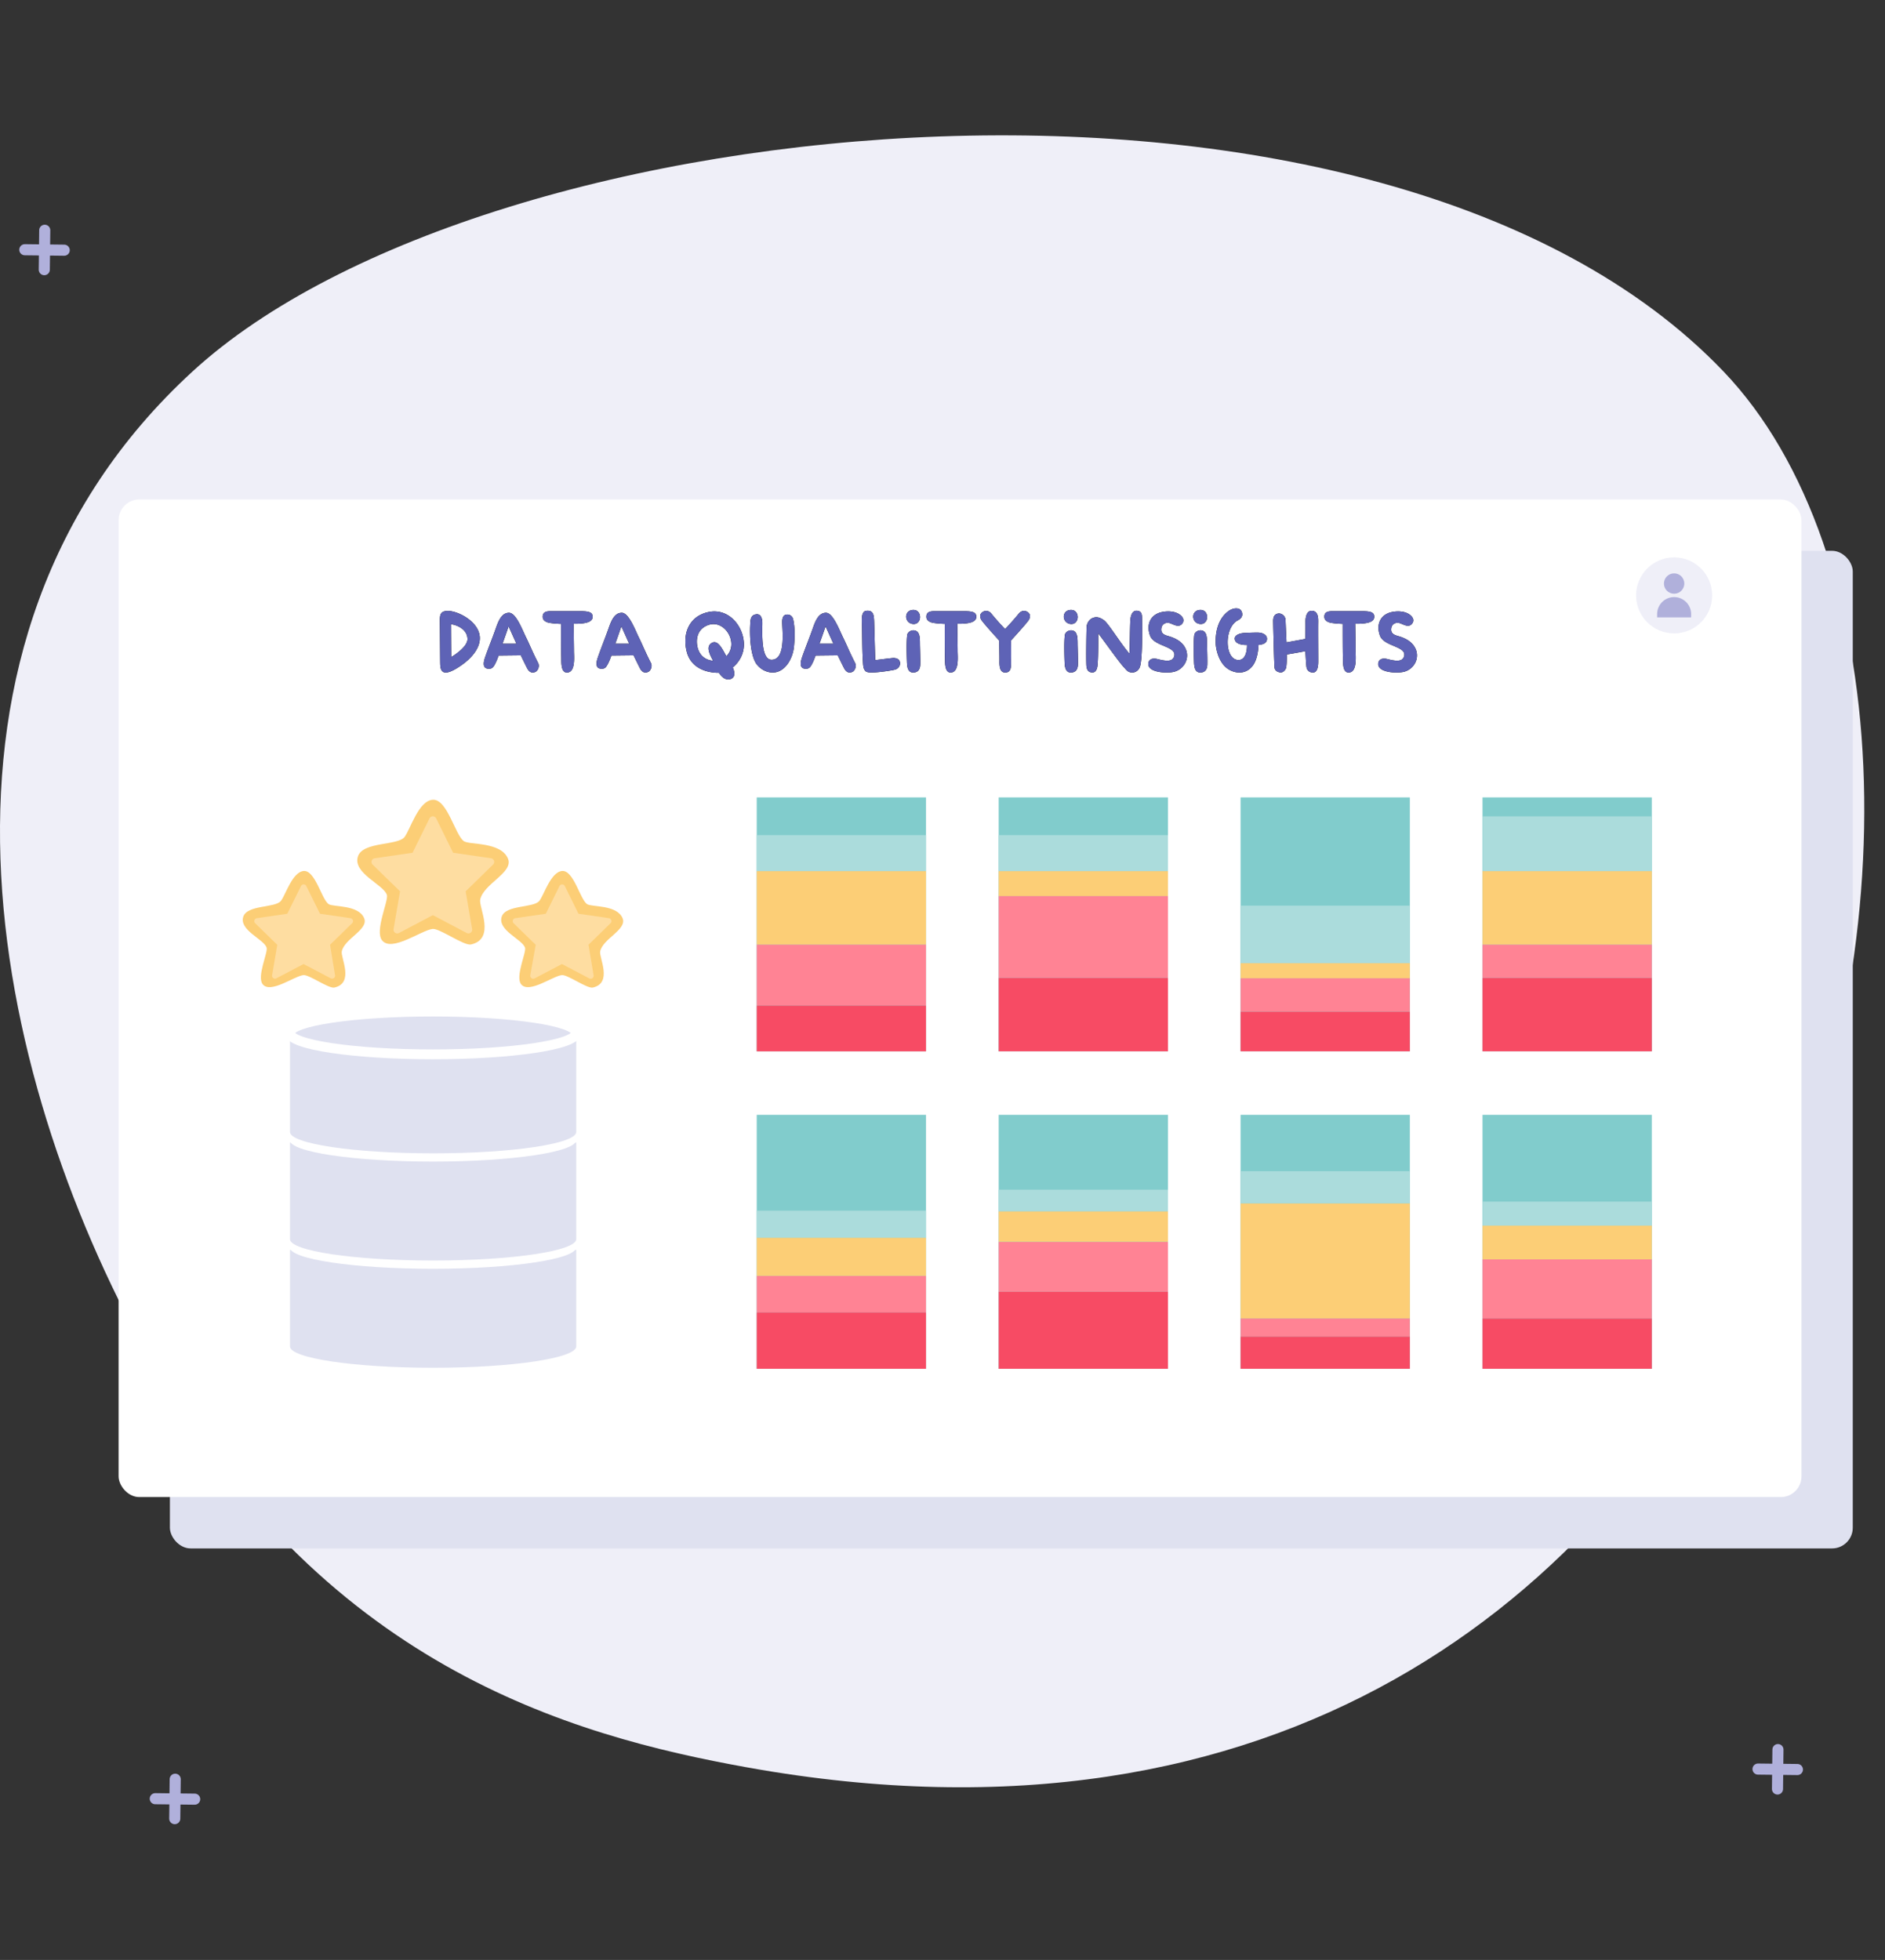 <svg width="455" height="473" xmlns="http://www.w3.org/2000/svg" xmlns:xlink="http://www.w3.org/1999/xlink">
  <rect width="100%" height="100%" fill="#333333" stroke="none"/>
  <defs>
    <path d="M111.763 128.266c2.016-1.468 4.122-3.808 4.055-6.356-.1-3.874-5.272-6.492-7.718-6.468-1.918.019-1.937.991-1.918 2.746.02 1.858.053 9.251.077 10.037.054 1.722.542 3.653 5.504.041zm-2.843-1.692v-.036a2124.5 2124.5 0 01-.048-7.887c1.473.167 4.035 1.298 3.967 3.677-.058 1.992-3.919 4.246-3.919 4.246zm20.307 3.586c.574-.255 1.087-1.325.68-2.127-1.488-2.936-2.096-4.532-2.871-6.084-.943-1.889-2.463-6.062-4.17-6.062-1.85 0-2.61 2.124-3.222 3.867-.774 2.2-1.663 4.364-2.458 6.619-.318.901-.726 2.19-.047 2.772.301.257 1.206.431 1.75-.027.68-.575 1.459-2.904 1.459-2.904l5.359-.059.022.046c.167.345 1.224 2.52 1.527 3.092.512.967 1.185 1.216 1.97.867zm-7.934-6.807c.325-.894 1.212-3.403 1.467-4.19.283.573 1.538 3.424 1.9 4.19-.872.02-2.657 0-3.367 0zm15.545 6.957c2.148 0 1.701-3.893 1.703-5.234 0-1.233-.089-6.56-.089-6.56s.881.072 2.195-.082c1.477-.173 2.349-.632 2.394-1.493.062-1.18-.87-1.436-2.896-1.436h-1.41c-2.015 0-3.337.002-5.865 0-1.164-.001-1.914.297-1.87 1.421.028.684.61 1.181 1.498 1.357 1.223.242 2.936.272 2.936.272v.043c-.001.57-.01 6.577.05 7.908.046 1.017-.2 3.804 1.354 3.804zm19.61-.15c.574-.255 1.087-1.325.68-2.127-1.488-2.936-2.096-4.532-2.871-6.084-.943-1.889-2.463-6.062-4.17-6.062-1.85 0-2.61 2.124-3.222 3.867-.774 2.2-1.663 4.364-2.458 6.619-.318.901-.726 2.19-.047 2.772.301.257 1.206.431 1.75-.027.68-.575 1.459-2.904 1.459-2.904l5.359-.059s1.22 2.515 1.55 3.138c.511.967 1.184 1.216 1.97.867zm-7.934-6.807c.325-.894 1.212-3.403 1.467-4.19.283.573 1.538 3.424 1.9 4.19-.872.02-2.657 0-3.367 0zm27.925 8.49c1.525-.6.43-2.775.43-2.775s2.89-2.053 2.686-5.922c-.225-4.262-3.798-8.42-8.507-7.445-4.683.97-6.383 5.165-5.297 9.531 1.367 5.495 7.792 5.136 7.792 5.136s1.198 2.143 2.896 1.474zm-4.323-4.37c-3.463-.371-3.865-3.414-3.903-4.397-.076-1.996.829-3.574 2.786-4.25 4.007-1.386 7.427 4.442 4.336 7.534-.79-1.297-1.942-4.13-3.55-3.182-1.558.92-.311 3 .33 4.295zm19.53-3.396c.197-2.045.263-4.546-.18-6.558-.21-.957-.947-1.278-1.63-1.19-.783.1-.95.76-1.019 1.427-.143 1.407 1.163 9.46-2.574 9.47-2.9.008-2.116-8.16-2.245-9.314-.143-1.283-.686-1.888-1.75-1.603-1.198.32-1.127 1.655-1.175 2.65-.122 2.49.059 6.657 1.262 8.874.647 1.19 2.165 2.347 3.893 2.467 3.182.221 5.138-3.325 5.417-6.223zm14.09 6.083c.574-.255 1.087-1.325.68-2.127-1.489-2.936-2.097-4.532-2.871-6.084-.943-1.889-2.463-6.062-4.17-6.062-1.85 0-2.61 2.124-3.222 3.867-.774 2.2-1.664 4.364-2.459 6.619-.317.901-.725 2.19-.046 2.772.3.257 1.206.431 1.75-.027.68-.575 1.458-2.904 1.458-2.904l5.36-.059s1.219 2.515 1.55 3.138c.511.967 1.184 1.216 1.97.867zm-7.935-6.807c.326-.894 1.213-3.403 1.468-4.19.283.573 1.538 3.424 1.9 4.19-.872.02-2.657 0-3.368 0zm13.388 6.923c2.048-.13 4.546-.568 4.929-.694.807-.266 1.193-.955 1.126-1.627-.095-.968-.957-1.16-1.627-1.151-.424.005-4.358.51-4.358.51-.17-6.07-.169-6.454-.252-9.153-.055-1.787-.176-2.916-1.901-2.747-1.198.118-1.091 1.908-1.049 3.26.083 2.644.054 6.065.214 8.611.082 1.308.055 2.033.626 2.66.434.477 1.838.36 2.292.331zm9.378-15.067c-2.472-.08-2.373 3.179-.184 3.383 2.172.202 2.277-3.316.184-3.383zm-.15 15.1c1.384.001 1.68-1.09 1.709-1.823.04-1.062-.029-3.384-.06-4.617-.037-1.475.162-3.556-1.414-3.735-.78-.09-1.591.446-1.677 1.15-.207 1.703-.117 4.688-.061 6.363.037 1.098.133 2.662 1.502 2.663zm9.032 0c2.149 0 1.702-3.892 1.703-5.233v-.241a937.007 937.007 0 00-.088-6.32s.88.073 2.194-.081c1.477-.173 2.35-.632 2.395-1.493.061-1.18-.872-1.436-2.896-1.436h-1.41c-2.016 0-3.338.002-5.865 0-1.165-.001-1.915.297-1.87 1.421.027.684.61 1.181 1.497 1.357 1.224.242 2.936.272 2.936.272v.259c-.002 1.228-.006 6.461.05 7.692.046 1.017-.199 3.804 1.354 3.804zm13.136 0c1.735.04 1.427-1.816 1.468-3.324.032-1.213-.003-4.113-.007-4.428.23-.25 3.716-4.05 4.277-4.936.33-.52.594-1.52-.51-2.042-.606-.287-1.347-.169-1.904.521-.918 1.136-2.594 3.012-3.302 3.71-.71-.698-2.385-2.574-3.303-3.71-.557-.69-1.298-.808-1.904-.52-1.104.522-.84 1.52-.51 2.041.58.916 4.29 4.95 4.29 4.95s.089 4.042.07 4.878c-.027 1.214.05 2.83 1.335 2.86zm16.037-15.1c-2.471-.08-2.372 3.179-.183 3.383 2.171.202 2.277-3.316.183-3.383zm-.15 15.1c1.385.001 1.68-1.09 1.71-1.823.04-1.062-.03-3.384-.06-4.617-.038-1.475.162-3.556-1.414-3.735-.78-.09-1.592.446-1.677 1.15-.207 1.703-.118 4.688-.061 6.363.037 1.098.132 2.662 1.502 2.663zm16.628-1.235c.738-1.709.59-10.487.56-11.876-.018-.786-.01-1.79-1.332-1.802-.925-.008-1.3.892-1.45 1.933-.14.979-.145 6.831-.25 8.418-1.98-2.203-5.066-7.306-6.17-8.075-1.192-.83-1.94-.856-2.768-.5-.87.373-1.37 1.39-1.402 2.096-.04.908-.149 6.807-.064 9.168.026.696.17 1.85 1.447 1.86 1.064.007 1.234-1.328 1.288-2.071.166-2.279.137-6.022.126-7.382 1.117 1.424 5.244 7.231 6.17 8.156.55.55.872 1.256 1.967 1.309.72.035 1.51-.383 1.878-1.234zm8.325 1.044c2.642-.69 4.101-3.787 2.344-6.271-.758-1.072-1.904-1.708-3.119-2.135-1.042-.367-2.548-.47-2.32-2.086.167-1.188 1.276-1.521 2.152-1.201.894.326 1.97 1.018 2.743.23 1.003-1.023.111-2.183-1.17-2.725-1.127-.476-2.606-.462-3.769-.175-2.604.642-3.664 2.98-2.684 5.648.995 2.707 6.694 2.526 5.787 5.105-.502 1.428-2.517.907-4.122.522-1.148-.276-2.056.124-2.093 1.196-.071 2.078 4.484 2.354 6.25 1.892zm6.437-14.91c-2.472-.079-2.373 3.18-.184 3.384 2.172.202 2.277-3.316.184-3.383zm-.15 15.102c1.385 0 1.68-1.09 1.709-1.824.04-1.062-.028-3.384-.06-4.617-.037-1.475.163-3.556-1.414-3.735-.78-.09-1.591.446-1.677 1.15-.207 1.703-.117 4.688-.06 6.363.036 1.098.132 2.662 1.502 2.663zm12.957-2.085c1.094-1.844 1.096-4.576 1.096-4.576s1.514-.08 1.898-.823c.545-1.051-.274-2.041-1.776-2.15-.614-.044-3.104.042-3.737.1-.881.08-2.506.535-2.033 1.764.48 1.25 2.882 1.107 2.882 1.107s.16 3.814-2.213 3.63c-3.218-.25-3.325-7.85-.009-9.566 1.291-.667 1.211-1.608.855-2.275-.424-.796-1.829-.835-3.032 0-1.151.797-3.187 2.832-3.168 7.491.008 1.752.784 5.346 3.351 6.74 2.238 1.216 4.62.691 5.886-1.442zm14.245 2.085c1.236.008 1.278-1.989 1.281-2.639.008-1.695-.044-7.713-.012-9.438.02-1.106 0-2.872-1.639-2.813-1.234.044-1.437 1.725-1.426 2.68.018 1.496-.018 4.094-.018 4.094l-4.562.836s-.177-3.679-.236-5.413c-.033-.948-.934-1.64-1.707-1.556-.815.087-1.283.64-1.275 1.787.011 1.754.245 10.662.327 11.287.1.768.845 1.146 1.522 1.154.574.007 1.206-.641 1.303-1.29.18-1.194.126-3.05.126-3.05l.048-.009c.42-.069 3.5-.576 4.423-.8.114 1.048.114 2.367.288 3.835.063.531.471 1.328 1.557 1.335zm8.597 0c2.148 0 1.702-3.893 1.703-5.234v-.241a937.024 937.024 0 00-.088-6.32s.88.073 2.194-.081c1.477-.173 2.35-.632 2.394-1.493.062-1.18-.87-1.436-2.895-1.436h-1.41c-2.016 0-3.338.002-5.865 0-1.165-.001-1.915.297-1.87 1.421.027.684.61 1.181 1.497 1.357 1.224.242 2.936.272 2.936.272v.168c-.002 1.033-.007 6.519.05 7.783.046 1.017-.199 3.804 1.354 3.804zm13.407-.192c2.642-.69 4.101-3.787 2.344-6.271-.758-1.072-1.904-1.708-3.119-2.135-1.042-.367-2.548-.47-2.32-2.086.167-1.188 1.276-1.521 2.152-1.201.894.326 1.97 1.018 2.743.23 1.003-1.023.111-2.183-1.17-2.725-1.127-.476-2.606-.462-3.769-.175-2.604.642-3.664 2.98-2.684 5.648.995 2.707 6.694 2.526 5.787 5.105-.502 1.428-2.517.907-4.122.522-1.148-.276-2.056.124-2.093 1.196-.071 2.078 4.484 2.354 6.25 1.892z" id="a"/>
  </defs>
  <g transform="translate(0 32)" fill="none" fill-rule="evenodd">
    <path stroke="#B0B0DB" stroke-width="2.681" stroke-linecap="round" d="M10.69 33.08l.11-9.51M5.99 28.27l9.51.11M42.18 406.9l.11-9.51M37.48 402.09l9.51.11"/>
    <path d="M180.6 394.58c-43.21-7.75-103.39-24.74-145.09-99.71C-2.31 226.9-24.72 123 46.46 57.66c71.18-65.34 287.44-85.95 369.57 0s19.73 382.63-235.43 336.92z" fill="#EFEFF8" fill-rule="nonzero"/>
    <path stroke="#B0B0DB" stroke-width="2.681" stroke-linecap="round" d="M429.05 399.75l.11-9.51M424.35 394.94l9.51.11"/>
    <rect fill="#DFE1F0" fill-rule="nonzero" transform="rotate(-180 244.115 221.31)" x="41.01" y="100.93" width="406.21" height="240.76" rx="5"/>
    <rect fill="#FFF" fill-rule="nonzero" transform="rotate(-180 231.735 208.92)" x="28.63" y="88.54" width="406.21" height="240.76" rx="5"/>
    <circle fill="#EFEFF8" fill-rule="nonzero" cx="404.1" cy="111.69" r="9.18"/>
    <circle fill="#B0B0DB" fill-rule="nonzero" cx="404.1" cy="108.83" r="2.46"/>
    <path d="M404.1 112.1a4.1 4.1 0 014.1 4.1v.8H400v-.82a4.1 4.1 0 014.1-4.08z" fill="#B0B0DB" fill-rule="nonzero"/>
    <path d="M86.38 174.73c-1.25 4 6.13 6.71 7 9.21.48 1.38-3 8.68-1.16 11 2.32 2.93 9.53-2.46 12.19-2.75 1.72-.19 7.57 4.12 9.29 3.74 6-1.34 1.83-9 2.21-10.83.81-3.85 8.11-6.52 6.71-9.88-1.73-4.12-9.28-3.28-10.64-4.21-2.11-1.44-4-10.16-7.48-10-3.48.16-5.46 7.19-6.86 9-1.7 2.12-10.12 1.05-11.26 4.72z" fill="#FCCE76" fill-rule="nonzero"/>
    <path d="M118.52 175.13l-9.15-1.33-4.09-8.29a.9.9 0 00-1.61 0l-4.09 8.29-9.14 1.33a.9.9 0 00-.5 1.53l6.62 6.45-1.56 9.11a.9.9 0 001.3.95l8.18-4.31 8.18 4.31a.9.9 0 001.3-.95l-1.56-9.11 6.61-6.45a.89.89 0 00-.49-1.53z" fill="#FEDDA1" fill-rule="nonzero"/>
    <path d="M58.71 189.27c-1 3.25 5 5.41 5.64 7.42.39 1.11-2.42 7-.94 8.85 1.87 2.36 7.68-2 9.82-2.21 1.39-.16 6.1 3.32 7.49 3 4.85-1.08 1.47-7.26 1.78-8.73.65-3.1 6.53-5.25 5.4-8-1.39-3.32-7.47-2.65-8.57-3.4-1.7-1.16-3.24-8.19-6-8-2.76.19-4.4 5.8-5.53 7.22-1.38 1.75-8.17.89-9.09 3.85z" fill="#FCCE76" fill-rule="nonzero"/>
    <path d="M84.61 189.59l-7.37-1.07-3.3-6.68a.72.72 0 00-1.29 0l-3.3 6.68-7.35 1.07a.72.72 0 00-.4 1.23l5.33 5.2-1.25 7.34a.71.71 0 001 .76l6.59-3.46 6.6 3.46a.72.72 0 001-.76l-1.2-7.36 5.34-5.2a.72.72 0 00-.4-1.21z" fill="#FEDDA1" fill-rule="nonzero"/>
    <path d="M121.09 189.27c-1 3.25 4.94 5.41 5.64 7.42.38 1.11-2.42 7-.94 8.85 1.87 2.36 7.68-2 9.82-2.21 1.39-.16 6.1 3.32 7.49 3 4.84-1.08 1.47-7.26 1.77-8.73.66-3.1 6.54-5.25 5.41-8-1.39-3.32-7.47-2.65-8.57-3.4-1.7-1.16-3.24-8.19-6-8-2.76.19-4.4 5.8-5.53 7.22-1.39 1.75-8.18.89-9.09 3.85z" fill="#FCCE76" fill-rule="nonzero"/>
    <path d="M147 189.59l-7.37-1.07-3.29-6.68a.73.73 0 00-1.3 0l-3.29 6.68-7.37 1.07a.72.72 0 00-.4 1.23l5.33 5.2-1.31 7.34a.72.72 0 001.05.76l6.59-3.46 6.59 3.46a.72.72 0 001.05-.76l-1.23-7.36 5.33-5.2a.72.72 0 00-.38-1.21z" fill="#FEDDA1" fill-rule="nonzero"/>
    <path d="M70 269.64v23.29c0 2.85 15.46 5.16 34.54 5.16s34.55-2.31 34.55-5.16v-23.29H70z" fill="#DFE1F0" fill-rule="nonzero"/>
    <ellipse fill="#FFF" fill-rule="nonzero" cx="104.51" cy="269.04" rx="34.55" ry="5.16"/>
    <path d="M70 243.76v23.29c0 2.85 15.46 5.16 34.54 5.16s34.55-2.31 34.55-5.16v-23.29H70z" fill="#DFE1F0" fill-rule="nonzero"/>
    <ellipse fill="#FFF" fill-rule="nonzero" cx="104.51" cy="243.17" rx="34.55" ry="5.16"/>
    <path d="M70 217.89v23.29c0 2.85 15.46 5.16 34.54 5.16s34.55-2.31 34.55-5.16v-23.29H70z" fill="#DFE1F0" fill-rule="nonzero"/>
    <ellipse stroke="#FFF" stroke-width="2.367" fill="#DFE1F0" fill-rule="nonzero" cx="104.51" cy="217.29" rx="34.55" ry="5.16"/>
    <g fill-rule="nonzero">
      <use fill="#000" xlink:href="#a"/>
      <use fill="#5E63B6" xlink:href="#a"/>
    </g>
    <path fill="#81CCCC" fill-rule="nonzero" d="M182.66 160.44h40.86v61.29h-40.86zM241.06 160.44h40.86v61.29h-40.86zM299.45 160.44h40.86v61.29h-40.86zM357.85 160.44h40.86v61.29h-40.86zM182.66 237.05h40.86v61.29h-40.86zM241.06 237.05h40.86v61.29h-40.86zM299.45 237.05h40.86v61.29h-40.86zM357.85 237.05h40.86v61.29h-40.86z"/>
    <path fill="#F74B64" fill-rule="nonzero" d="M182.66 210.67h40.86v11.06h-40.86zM241.06 203.99h40.86v17.73h-40.86zM299.45 212.13h40.86v9.59h-40.86zM357.85 203.99h40.86v17.73h-40.86zM182.66 284.72h40.86v13.62h-40.86zM241.06 279.73h40.86v18.61h-40.86zM299.45 290.55h40.86v7.79h-40.86zM357.85 286.19h40.86v12.15h-40.86z"/>
    <path fill="#FF8394" fill-rule="nonzero" d="M182.66 195.94h40.86v14.72h-40.86zM241.06 184.24h40.86v19.75h-40.86zM299.45 204.08h40.86v8.05h-40.86zM357.85 195.94h40.86v8.05h-40.86zM182.66 275.92h40.86v8.81h-40.86zM241.06 267.7h40.86v12.03h-40.86zM299.45 286.19h40.86v4.37h-40.86zM357.85 271.93h40.86v14.26h-40.86z"/>
    <path fill="#FCCE76" fill-rule="nonzero" d="M182.66 178.23h40.86v17.72h-40.86zM241.06 178.23h40.86v6.02h-40.86zM299.45 200.43h40.86v3.65h-40.86zM357.85 178.23h40.86v17.72h-40.86zM182.66 266.7h40.86v9.21h-40.86zM241.06 260.33h40.86v7.36h-40.86zM299.45 258.39h40.86v27.8h-40.86zM357.85 263.77h40.86v8.16h-40.86z"/>
    <path fill="#ABDCDC" fill-rule="nonzero" d="M182.66 169.55h40.86v8.67h-40.86zM241.06 169.55h40.86v8.67h-40.86zM299.45 186.56h40.86v13.88h-40.86zM357.85 165.01h40.86v13.21h-40.86zM182.66 260.17h40.86v6.53h-40.86zM241.06 255.11h40.86v5.22h-40.86zM299.45 250.65h40.86v7.74h-40.86zM357.85 257.99h40.86v5.79h-40.86z"/>
  </g>
</svg>
